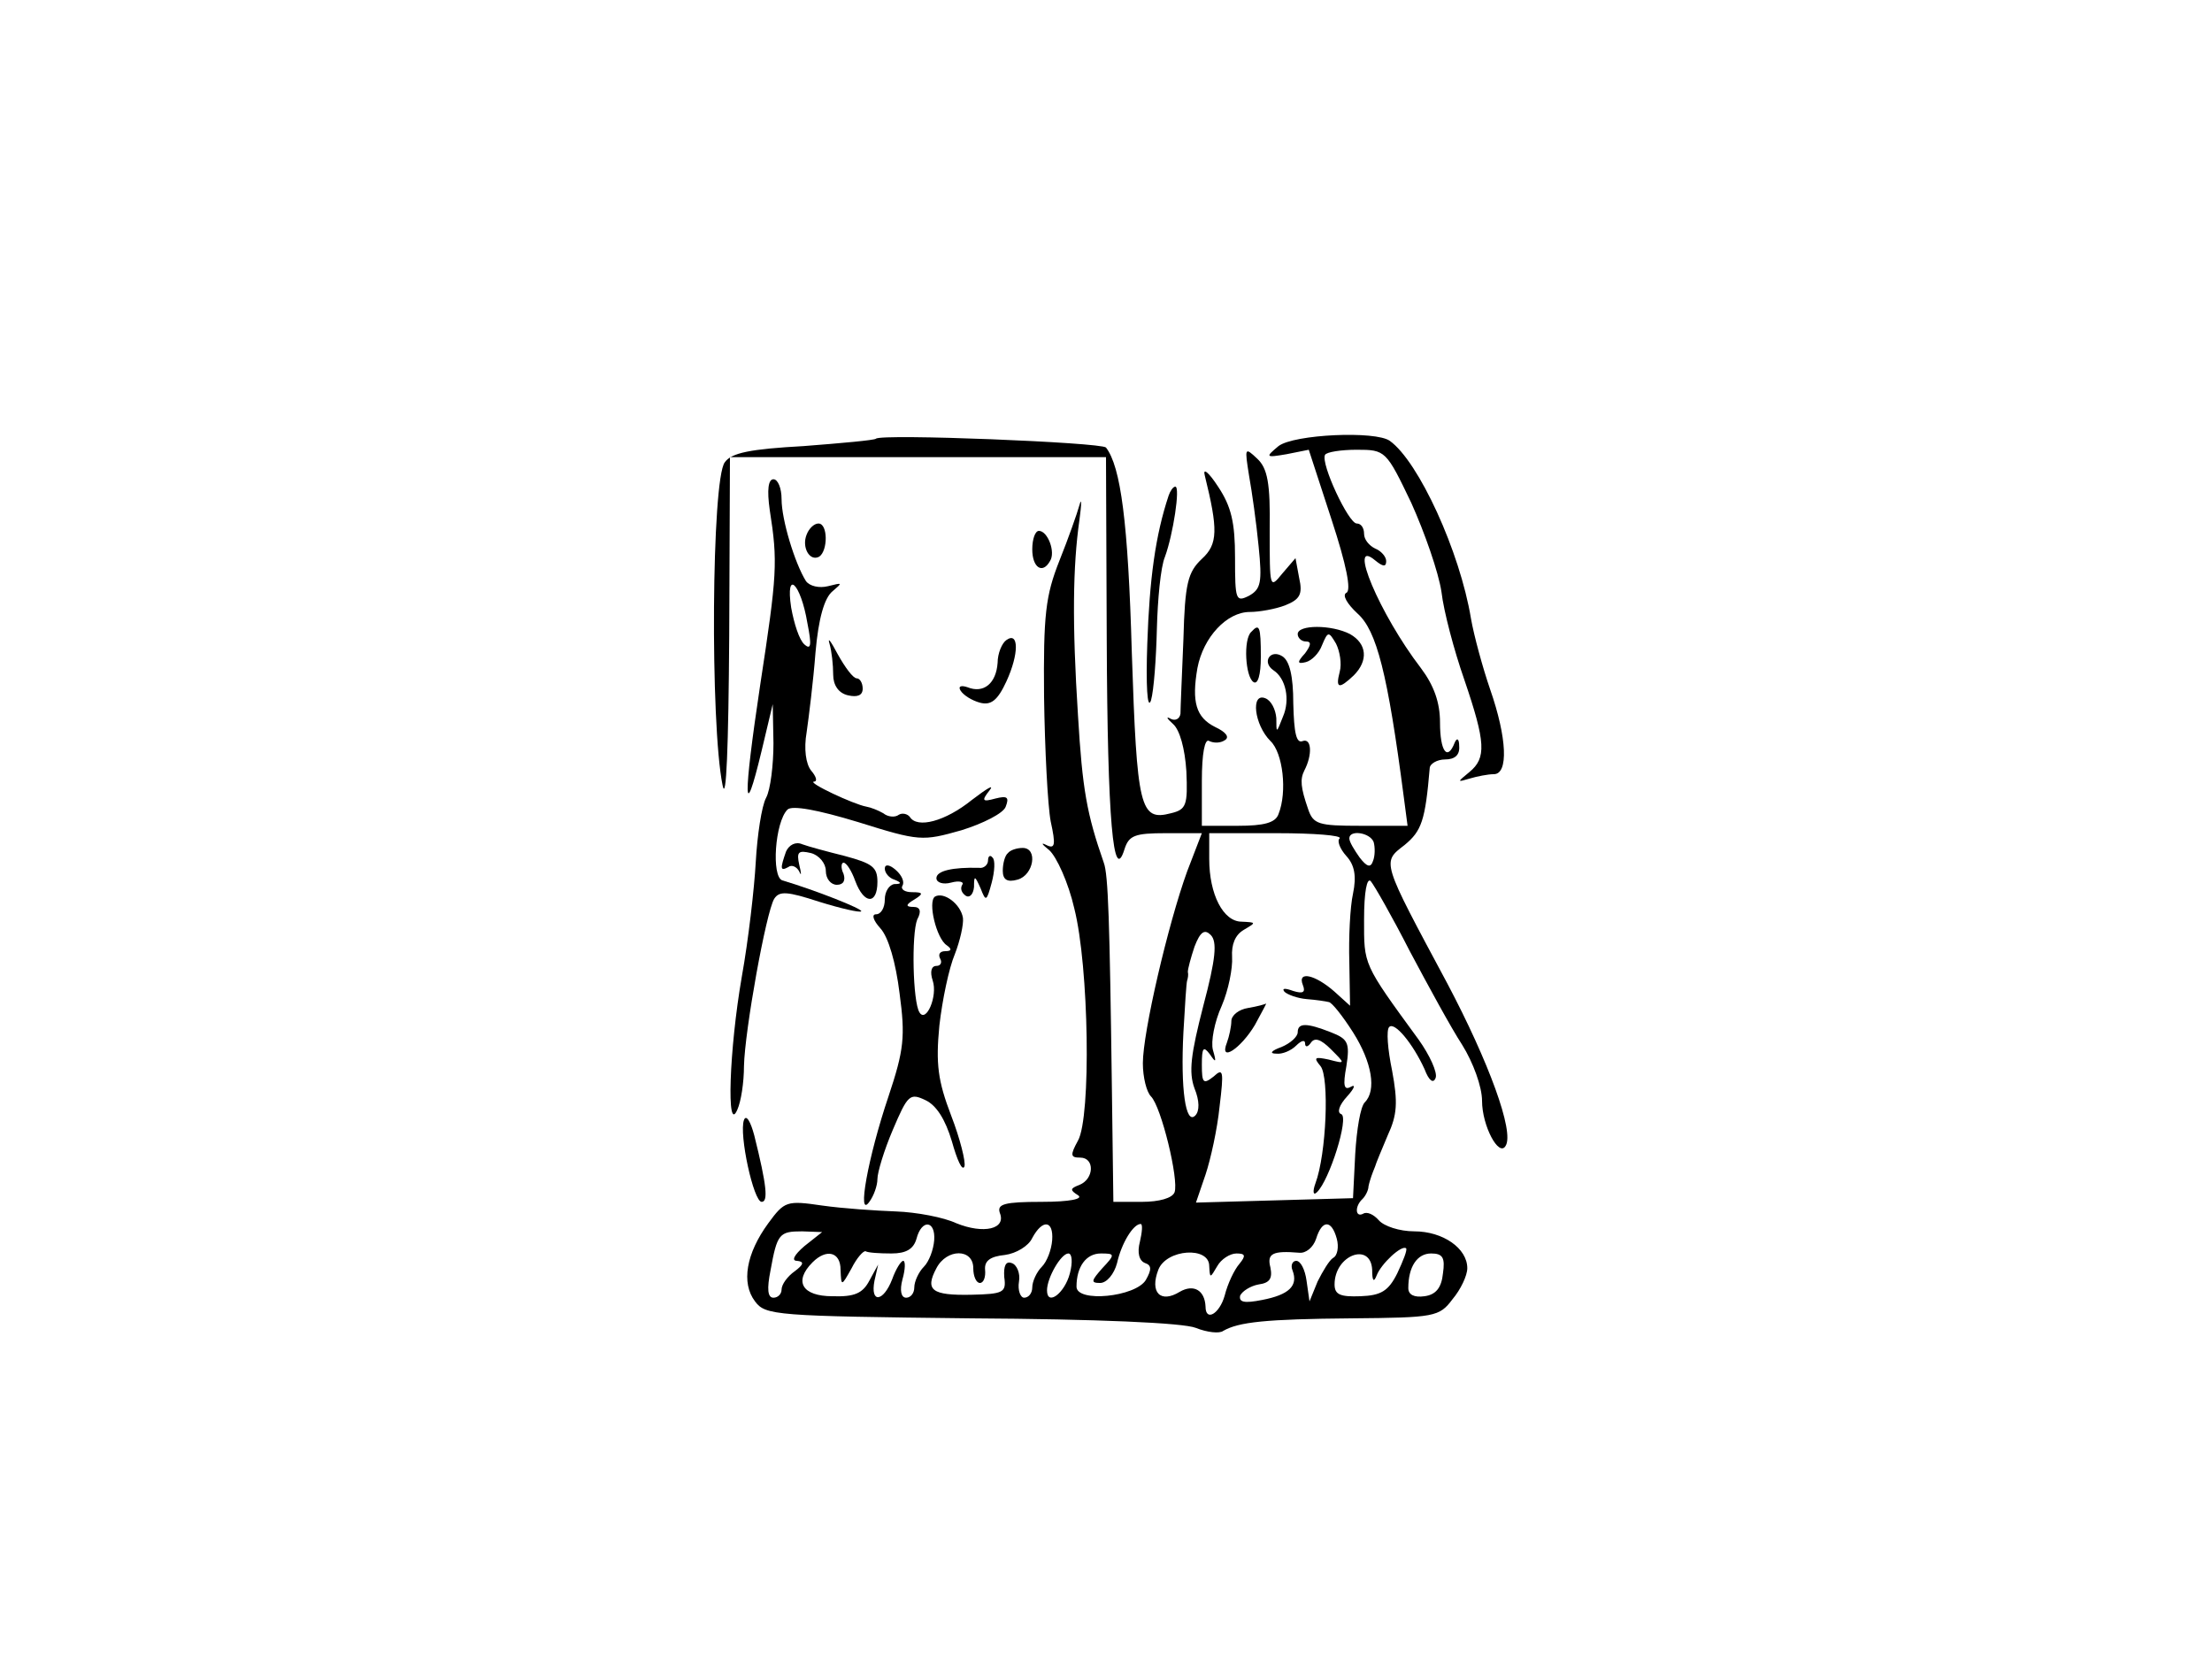 <?xml version="1.0" standalone="no"?>
<!DOCTYPE svg PUBLIC "-//W3C//DTD SVG 20010904//EN"
 "http://www.w3.org/TR/2001/REC-SVG-20010904/DTD/svg10.dtd">
<svg version="1.0" xmlns="http://www.w3.org/2000/svg"
 width="300pt" height="225pt" viewBox="0 0 300 225"
 preserveAspectRatio="xMidYMid meet">
<g transform="translate(0,225) scale(0.1,-0.1)"
fill="#000000" stroke="none">
<path d="M1188 1655 c-2 -2 -46 -6 -98 -10 -72 -4 -98 -9 -107 -22 -18 -23
-20 -355 -3 -438 5 -25 8 52 9 203 l1 242 255 0 255 0 1 -247 c1 -247 9 -333
24 -285 6 19 14 22 56 22 l49 0 -20 -52 c-26 -72 -60 -218 -60 -260 0 -19 5
-39 11 -45 14 -14 38 -113 32 -130 -3 -8 -21 -13 -44 -13 l-39 0 -2 153 c-3
229 -5 291 -11 307 -23 66 -29 99 -35 200 -8 125 -7 202 2 265 3 22 3 31 0 20
-3 -11 -15 -45 -27 -75 -19 -48 -22 -73 -21 -185 1 -71 5 -148 9 -169 7 -32 6
-38 -6 -32 -8 4 -6 1 4 -7 10 -9 26 -44 34 -79 20 -79 23 -283 5 -315 -11 -20
-10 -23 3 -23 20 0 19 -29 -1 -37 -13 -5 -13 -7 -2 -14 8 -5 -11 -9 -49 -9
-51 0 -61 -3 -57 -15 9 -22 -22 -29 -59 -14 -17 8 -54 15 -82 16 -27 1 -72 4
-100 8 -48 7 -51 6 -73 -24 -30 -41 -37 -81 -18 -106 14 -19 28 -20 293 -23
170 -1 288 -6 305 -13 15 -6 32 -8 37 -4 21 12 57 16 174 17 113 1 119 2 137
26 11 13 20 32 20 42 0 27 -33 50 -72 50 -20 0 -41 7 -48 15 -7 8 -16 12 -21
9 -11 -6 -12 10 -1 20 4 4 8 12 8 17 1 5 3 11 4 14 1 3 3 8 5 13 1 4 9 23 17
42 13 28 14 45 6 88 -6 29 -8 55 -4 59 7 8 32 -22 48 -57 6 -16 12 -20 15 -12
3 7 -8 31 -23 52 -76 104 -74 101 -74 163 0 38 4 57 9 52 5 -6 29 -48 53 -95
25 -47 56 -104 71 -127 15 -24 27 -57 27 -76 0 -34 23 -77 32 -61 12 19 -23
114 -79 220 -90 168 -89 164 -58 188 23 19 28 33 34 104 0 6 10 12 21 12 13 0
20 6 19 18 0 10 -3 12 -6 5 -10 -26 -20 -12 -20 27 0 27 -8 50 -26 74 -56 73
-100 178 -62 146 11 -9 15 -9 15 -1 0 6 -7 14 -15 17 -8 4 -15 12 -15 20 0 8
-4 14 -10 14 -11 0 -49 81 -43 93 2 4 22 7 43 7 39 0 40 -1 74 -72 18 -40 37
-94 41 -121 3 -26 17 -79 31 -119 29 -85 30 -106 7 -125 -17 -14 -17 -14 0 -9
10 3 25 6 33 6 20 0 18 49 -5 115 -10 29 -22 73 -26 96 -15 91 -71 213 -110
241 -19 14 -130 9 -151 -7 -18 -15 -18 -16 11 -11 l30 6 31 -95 c20 -61 27
-96 20 -99 -6 -3 1 -15 15 -28 26 -23 41 -81 63 -250 l5 -38 -64 0 c-57 0 -64
2 -71 23 -10 29 -11 40 -5 52 11 21 10 44 -2 40 -9 -4 -12 11 -13 51 0 37 -5
58 -15 64 -16 10 -28 -8 -12 -19 17 -11 23 -40 13 -63 -9 -23 -9 -23 -9 -2 -1
12 -7 24 -15 27 -20 8 -15 -36 7 -58 17 -16 23 -69 11 -99 -4 -12 -20 -16 -55
-16 l-49 0 0 61 c0 37 4 58 10 54 6 -3 15 -3 21 1 7 4 2 11 -13 18 -26 13 -32
34 -24 80 8 42 40 76 71 76 13 0 35 4 48 9 20 8 24 15 19 37 l-5 27 -18 -21
c-17 -21 -17 -20 -17 59 1 64 -3 84 -17 97 -17 16 -17 15 -11 -23 4 -22 10
-65 13 -96 5 -49 3 -58 -13 -67 -18 -9 -19 -6 -19 52 0 47 -5 69 -23 96 -13
20 -21 26 -18 15 18 -73 18 -93 -4 -113 -19 -18 -23 -33 -25 -109 -2 -48 -4
-94 -4 -101 -1 -7 -7 -10 -13 -7 -7 4 -6 1 3 -7 9 -8 16 -33 18 -64 2 -46 0
-52 -21 -57 -42 -11 -46 7 -53 218 -5 177 -15 252 -35 278 -6 7 -305 19 -312
12z m629 -542 c-4 -3 0 -14 9 -24 11 -12 14 -27 9 -51 -4 -18 -6 -60 -5 -93
l1 -59 -21 19 c-26 23 -51 29 -43 9 4 -10 0 -12 -13 -8 -11 4 -16 4 -12 -1 4
-4 18 -9 30 -10 13 -1 26 -3 30 -4 4 0 19 -19 33 -41 26 -41 32 -79 16 -95 -6
-6 -11 -37 -13 -70 l-3 -60 -106 -3 -107 -3 13 38 c7 21 16 62 19 92 6 49 5
53 -8 41 -14 -11 -16 -9 -16 16 0 23 2 26 11 14 8 -12 9 -11 4 6 -3 11 2 38
12 60 9 21 15 51 14 66 -1 17 4 30 16 37 17 10 17 10 -3 11 -25 0 -44 37 -44
85 l0 35 92 0 c50 0 88 -3 85 -7z m46 -5 c2 -7 2 -19 -1 -26 -3 -9 -8 -8 -18
5 -7 10 -14 21 -14 26 0 12 28 8 33 -5z m-231 -222 c-17 -66 -20 -90 -12 -112
7 -17 7 -31 1 -37 -13 -13 -20 36 -16 113 2 36 4 67 5 70 1 3 2 8 1 12 0 4 4
19 9 34 8 21 14 24 22 16 9 -9 7 -32 -10 -96z m-365 -318 c-1 -13 -7 -29 -14
-36 -7 -7 -13 -20 -13 -28 0 -8 -5 -14 -11 -14 -7 0 -9 10 -5 25 4 14 4 25 1
25 -3 0 -10 -11 -15 -25 -12 -31 -30 -33 -24 -2 l5 22 -12 -22 c-9 -17 -20
-22 -50 -21 -41 0 -53 20 -27 46 19 19 38 14 38 -10 1 -23 1 -23 15 2 7 14 16
24 19 23 3 -2 19 -3 35 -3 20 0 30 6 34 20 7 27 26 25 24 -2z m160 0 c-1 -13
-7 -29 -14 -36 -7 -7 -13 -20 -13 -28 0 -8 -5 -14 -11 -14 -5 0 -9 10 -7 22 2
11 -3 23 -10 25 -8 3 -11 -4 -10 -19 3 -21 -1 -23 -45 -24 -53 -1 -63 6 -47
36 14 27 50 27 50 0 0 -11 4 -20 9 -20 5 0 8 8 7 18 -1 12 7 18 27 20 15 2 32
12 37 23 14 26 29 24 27 -3z m119 -2 c-4 -15 -1 -26 7 -29 9 -3 9 -9 1 -23
-14 -23 -94 -31 -94 -9 0 27 13 45 33 45 19 0 20 -1 2 -20 -15 -17 -16 -20 -3
-20 9 0 19 12 23 27 6 27 22 53 32 53 3 0 2 -11 -1 -24z m267 4 c3 -11 1 -23
-5 -26 -5 -3 -14 -18 -21 -32 l-11 -27 -4 28 c-2 15 -8 27 -14 27 -5 0 -8 -6
-5 -13 8 -21 -5 -33 -41 -40 -25 -5 -32 -3 -30 6 3 6 14 13 25 15 15 2 19 8
16 23 -5 19 3 23 39 20 9 -1 19 7 23 19 8 26 21 26 28 0z m-722 -10 c-14 -12
-18 -20 -10 -20 10 -1 9 -5 -3 -14 -10 -7 -18 -18 -18 -25 0 -6 -5 -11 -11
-11 -8 0 -9 12 -4 37 9 50 12 53 43 53 l27 -1 -24 -19z m804 -37 c-12 -24 -22
-30 -50 -31 -27 -1 -35 2 -35 16 0 40 49 58 51 20 0 -15 2 -18 6 -8 6 16 34
42 40 37 2 -2 -4 -17 -12 -34z m-444 0 c-7 -27 -31 -45 -31 -23 0 17 19 50 29
50 5 0 6 -12 2 -27z m189 10 c1 -17 1 -17 11 0 5 9 17 17 26 17 12 0 13 -3 4
-14 -7 -8 -16 -27 -20 -43 -7 -25 -26 -36 -26 -15 -1 22 -16 31 -35 20 -26
-16 -41 -1 -29 30 11 28 69 32 69 5z m317 -10 c-2 -20 -10 -29 -25 -31 -14 -2
-22 2 -22 11 0 29 12 47 31 47 16 0 19 -6 16 -27z"/>
<path d="M1693 883 c-13 -2 -23 -10 -23 -18 0 -7 -3 -21 -6 -29 -11 -28 19 -8
38 24 9 17 16 29 15 29 -1 -1 -12 -4 -24 -6z"/>
<path d="M1760 850 c0 -6 -10 -15 -22 -20 -14 -5 -17 -9 -7 -9 8 -1 20 4 27
11 7 7 12 8 12 3 0 -6 4 -5 8 1 5 7 13 5 27 -9 20 -20 20 -20 -3 -14 -19 4
-21 3 -11 -9 12 -15 8 -119 -7 -159 -4 -11 -3 -17 2 -12 17 16 44 102 33 106
-6 2 -3 12 8 24 10 11 12 17 5 13 -9 -5 -11 1 -6 28 5 32 2 37 -21 46 -33 13
-45 13 -45 0z"/>
<path d="M1044 1558 c11 -70 10 -87 -13 -237 -23 -153 -23 -193 2 -89 l15 63
1 -53 c0 -29 -4 -63 -10 -74 -6 -11 -12 -51 -14 -87 -2 -36 -10 -106 -19 -156
-17 -98 -21 -215 -6 -180 5 11 9 37 9 59 1 48 30 209 41 227 7 11 18 10 61 -4
29 -9 55 -15 57 -13 3 3 -63 29 -107 42 -15 5 -10 79 7 96 6 6 40 0 96 -17 83
-26 87 -26 140 -11 29 9 57 23 60 32 5 13 2 15 -14 11 -18 -5 -19 -3 -8 11 7
9 -3 3 -24 -13 -36 -29 -74 -39 -84 -23 -3 4 -10 6 -15 3 -5 -4 -15 -3 -21 2
-7 4 -17 8 -23 9 -17 3 -81 33 -71 34 5 0 3 7 -4 15 -7 9 -10 29 -6 52 3 21 9
69 12 108 4 46 12 74 23 83 14 12 14 12 -6 7 -12 -3 -25 0 -30 7 -15 24 -33
83 -33 111 0 15 -5 27 -11 27 -7 0 -9 -14 -5 -42z m51 -153 c6 -30 5 -37 -4
-29 -7 6 -14 28 -18 50 -8 53 13 33 22 -21z"/>
<path d="M1585 1578 c-18 -54 -26 -113 -29 -201 -2 -56 0 -91 5 -77 4 14 7 57
8 97 1 39 5 84 11 98 11 30 21 95 14 95 -3 0 -7 -6 -9 -12z"/>
<path d="M1094 1525 c-7 -17 4 -37 17 -30 12 8 12 45 -1 45 -6 0 -13 -7 -16
-15z"/>
<path d="M1400 1505 c0 -25 14 -34 24 -16 8 12 -3 41 -15 41 -5 0 -9 -11 -9
-25z"/>
<path d="M1697 1393 c-11 -10 -8 -61 3 -68 6 -4 10 10 10 34 0 42 -2 46 -13
34z"/>
<path d="M1760 1390 c0 -5 5 -10 11 -10 8 0 7 -5 -1 -16 -11 -12 -11 -15 1
-12 8 2 18 12 22 23 8 19 9 19 19 2 5 -10 8 -27 5 -38 -6 -23 -1 -24 19 -5 20
20 18 43 -5 56 -25 13 -71 13 -71 0z"/>
<path d="M1125 1377 c3 -10 5 -29 5 -42 0 -14 7 -25 20 -28 13 -3 20 0 20 9 0
8 -4 14 -8 14 -5 0 -16 15 -26 33 -9 17 -14 24 -11 14z"/>
<path d="M1365 1382 c-6 -4 -12 -18 -12 -31 -2 -28 -19 -42 -41 -33 -9 3 -13
1 -9 -5 4 -6 15 -13 26 -16 15 -4 24 3 36 29 17 37 17 68 0 56z"/>
<path d="M1066 1095 c-8 -23 -8 -27 3 -21 5 4 12 0 15 -6 3 -7 3 -3 0 9 -4 18
-1 20 16 16 11 -3 20 -14 20 -24 0 -11 7 -19 15 -19 9 0 12 6 9 15 -4 8 -3 15
0 15 4 0 11 -11 16 -25 12 -32 30 -32 30 -1 0 20 -7 25 -44 35 -24 6 -50 13
-58 16 -9 4 -18 -1 -22 -10z"/>
<path d="M1367 1093 c-4 -3 -7 -14 -7 -24 0 -12 6 -16 20 -12 22 6 28 43 7 43
-8 0 -17 -3 -20 -7z"/>
<path d="M1340 1083 c0 -6 -6 -11 -12 -10 -36 1 -58 -4 -58 -14 0 -6 9 -9 20
-6 11 3 18 1 15 -3 -3 -5 -1 -11 5 -15 5 -3 10 2 11 12 0 16 1 16 9 -2 7 -18
8 -18 15 8 4 15 5 31 1 34 -3 4 -6 2 -6 -4z"/>
<path d="M1200 1072 c0 -6 6 -13 13 -15 10 -4 10 -6 0 -6 -7 -1 -13 -10 -13
-21 0 -11 -5 -20 -12 -20 -6 0 -4 -8 6 -19 11 -12 21 -47 26 -88 8 -59 6 -77
-15 -140 -28 -83 -43 -167 -26 -143 6 8 11 22 11 31 0 9 9 39 21 67 20 47 23
50 44 40 15 -7 27 -26 36 -56 7 -25 14 -41 17 -34 2 6 -6 38 -18 69 -18 47
-21 70 -16 122 4 35 13 78 21 97 7 18 12 40 11 49 -3 19 -26 36 -38 29 -10 -7
2 -57 16 -66 7 -5 7 -8 -2 -8 -7 0 -10 -4 -7 -10 3 -5 1 -10 -5 -10 -7 0 -9
-8 -5 -20 7 -21 -9 -58 -18 -43 -9 14 -11 106 -3 126 6 11 4 17 -5 17 -11 0
-11 3 1 10 13 8 12 10 -3 10 -10 0 -16 4 -13 9 3 5 -1 14 -9 21 -9 8 -15 8
-15 2z"/>
<path d="M1009 731 c-7 -19 13 -111 24 -111 9 0 7 22 -10 90 -5 19 -11 29 -14
21z"/>
</g>
</svg>

